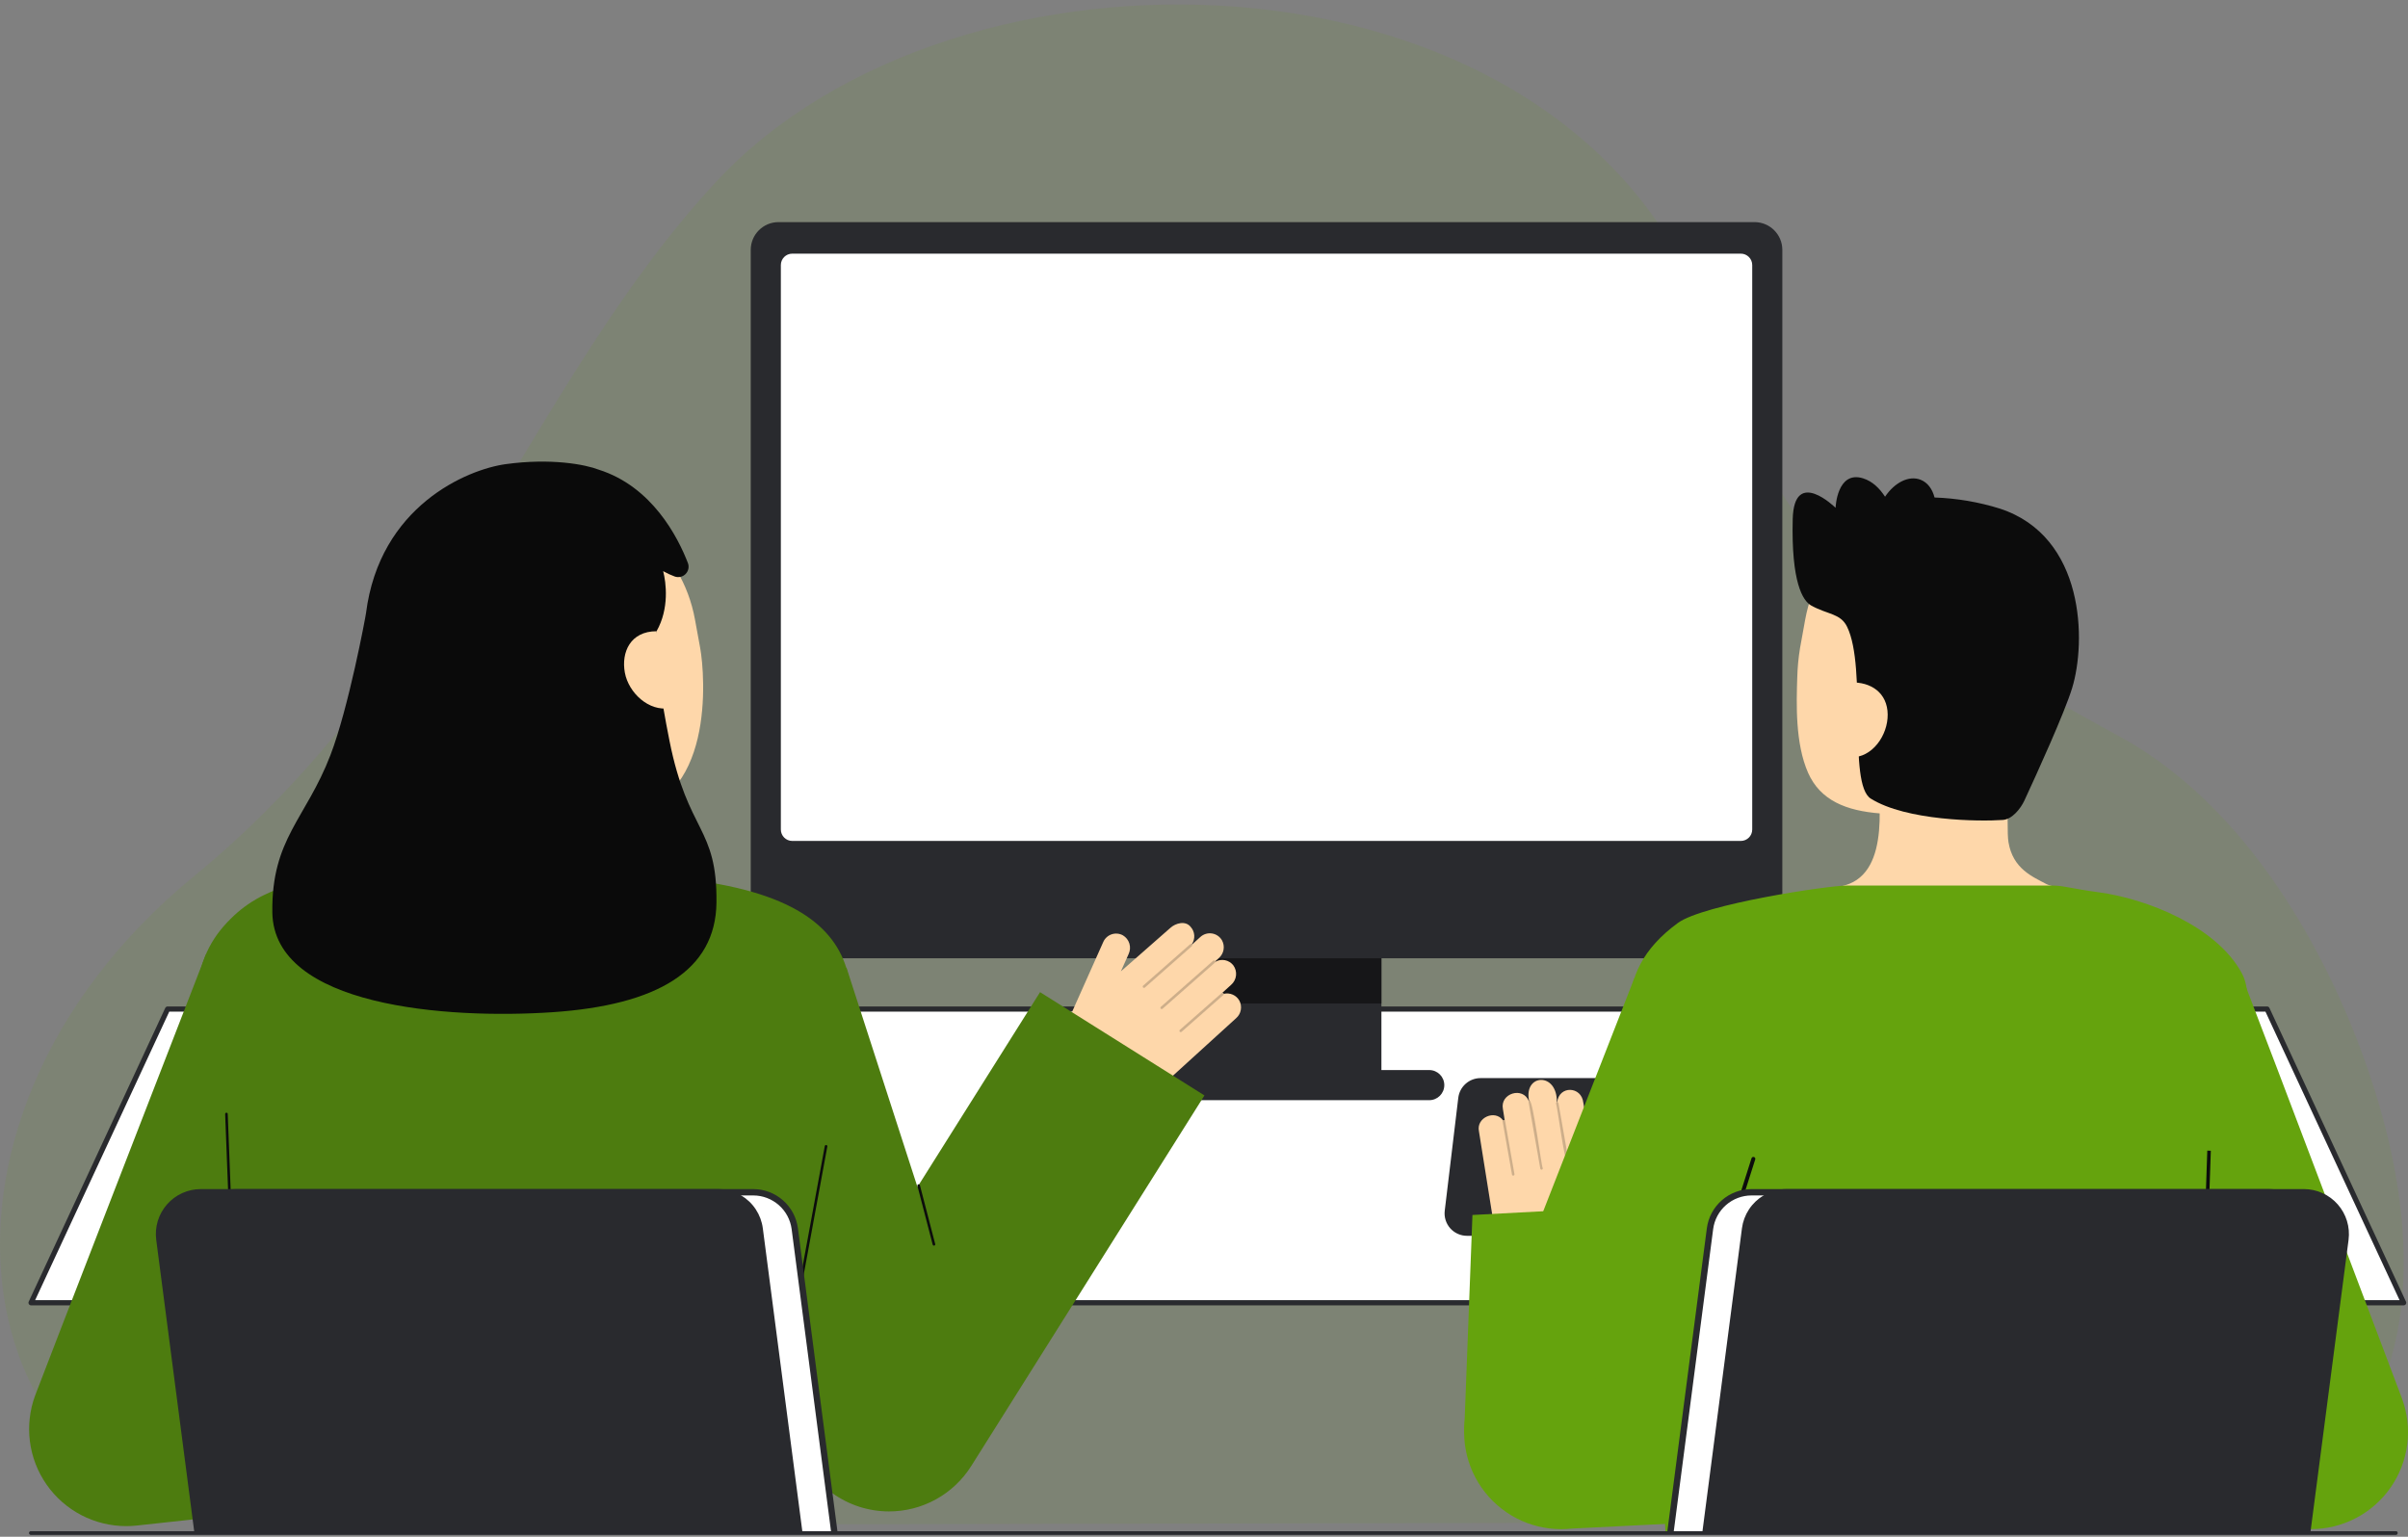 <svg width="376" height="240" viewBox="0 0 376 240" fill="none" xmlns="http://www.w3.org/2000/svg">
<rect x="0" y="0" width="376" height="240" fill="#808080" stroke="none"/>
<g clip-path="url(#clip0_550_16350)">
<path opacity="0.1" d="M335.986 237.652C371.11 237.652 381.811 208.699 371.692 173.243C365.969 153.191 352.736 126.97 331.116 115.103C271.953 82.63 279.926 81.071 265.28 46.507C241.372 -9.917 149.437 -12.094 111.872 28.338C82.644 59.797 70.135 104.146 30.314 136.822C-17.754 176.264 -4.643 238.223 41.528 238.223L335.986 237.652Z" fill="#65A30D"/>
<path d="M375.319 203.454H4.849L26.17 157.586H353.998L375.319 203.454Z" fill="#292A2E"/>
<path d="M375.319 203.454H4.849L26.17 157.586H353.998L375.319 203.454Z" fill="white"/>
<path d="M375.319 203.86H4.851C4.783 203.86 4.716 203.843 4.656 203.81C4.597 203.777 4.546 203.73 4.51 203.673C4.473 203.615 4.452 203.549 4.447 203.481C4.443 203.413 4.456 203.345 4.485 203.284L25.805 157.416C25.837 157.346 25.889 157.288 25.954 157.247C26.018 157.205 26.094 157.184 26.17 157.184H353.997C354.074 157.184 354.149 157.205 354.214 157.246C354.279 157.288 354.331 157.346 354.363 157.416L375.686 203.284C375.715 203.345 375.728 203.413 375.723 203.481C375.719 203.549 375.698 203.614 375.662 203.672C375.625 203.729 375.575 203.776 375.516 203.809C375.456 203.842 375.39 203.86 375.322 203.86H375.319ZM5.486 203.052H374.682L353.741 157.992H26.427L5.486 203.052Z" fill="#292A2E"/>
<path d="M215.703 142.234H179.826V169.341H215.703V142.234Z" fill="#292A2E"/>
<path opacity="0.64" d="M215.704 142.234H179.826V156.715H215.704V142.234Z" fill="#0C0C0C"/>
<path d="M273.964 34.688H121.566C119.169 34.688 117.225 36.63 117.225 39.025V145.321C117.225 147.717 119.169 149.659 121.566 149.659H273.964C276.361 149.659 278.304 147.717 278.304 145.321V39.025C278.304 36.63 276.361 34.688 273.964 34.688Z" fill="#292A2E"/>
<path d="M271.821 39.613H123.708C122.724 39.613 121.927 40.41 121.927 41.394V129.551C121.927 130.535 122.724 131.332 123.708 131.332H271.821C272.805 131.332 273.603 130.535 273.603 129.551V41.394C273.603 40.41 272.805 39.613 271.821 39.613Z" fill="white"/>
<path d="M223.167 167.113H172.362C171.062 167.113 170.008 168.167 170.008 169.466C170.008 170.766 171.062 171.819 172.362 171.819H223.167C224.468 171.819 225.522 170.766 225.522 169.466C225.522 168.167 224.468 167.113 223.167 167.113Z" fill="#292A2E"/>
<path d="M19.705 238.339C17.263 238.338 14.857 237.748 12.692 236.619C10.527 235.489 8.667 233.853 7.271 231.851C5.874 229.849 4.982 227.539 4.671 225.118C4.36 222.697 4.639 220.237 5.484 217.946C6.341 215.621 28.335 158.881 32.165 149.02L58.633 164.413C56.48 169.958 48.68 190.976 42.414 207.907L52.824 206.776L56.099 234.476L21.345 238.25C20.801 238.309 20.253 238.339 19.705 238.339Z" fill="#4D7C0F"/>
<path d="M106.277 137.222C106.184 137.209 103.637 146.789 83.759 145.298C69.998 144.268 66.643 134.906 66.327 134.906C67.811 134.591 70.221 134.264 70.879 133.913C73.046 132.749 74.625 131.332 75.419 128.293C76.041 125.915 76.357 116.763 76.357 112.172L97.533 116.927C97.238 122.107 95.172 134.115 102.412 136.24C103.617 136.589 104.915 136.912 106.277 137.222Z" fill="#FED7AA"/>
<path d="M96.8 127.108C88.452 127.766 77.728 124.244 75.691 113.113L73.854 103.069C71.817 91.938 76.015 81.846 86.502 79.929C96.988 78.012 106.478 85.603 108.515 96.734L109.328 101.18C110.11 105.451 111.694 125.934 96.8 127.108Z" fill="#FED7AA"/>
<path d="M57.285 136.443C49.783 137 42.134 137.811 36.614 142.919C29.967 149.07 28.762 156.633 33.003 177.446C36.652 195.354 35.204 203.18 37.646 236.226C37.718 237.199 37.872 239.213 37.872 239.213L118.119 239.08C118.119 239.08 125.638 195.236 129.789 175.014C132.946 159.64 141.239 140.977 106.276 137.216C106.185 137.206 78.145 134.897 57.285 136.443Z" fill="#4D7C0F"/>
<path d="M37.873 239.418C37.82 239.418 37.77 239.398 37.733 239.362C37.695 239.326 37.673 239.276 37.671 239.224L35.156 173.984C35.155 173.957 35.159 173.931 35.168 173.906C35.177 173.881 35.191 173.858 35.209 173.839C35.227 173.819 35.249 173.803 35.273 173.792C35.297 173.781 35.324 173.775 35.35 173.774C35.377 173.772 35.404 173.775 35.429 173.784C35.455 173.793 35.478 173.807 35.498 173.825C35.517 173.844 35.533 173.866 35.544 173.89C35.554 173.915 35.56 173.942 35.56 173.968L38.075 239.209C38.077 239.262 38.057 239.314 38.021 239.353C37.984 239.393 37.934 239.416 37.88 239.418L37.873 239.418Z" fill="#0C0C0C"/>
<path d="M166.639 159.737L172.277 147.098C172.401 146.82 172.581 146.571 172.807 146.367C173.032 146.163 173.297 146.008 173.586 145.912C173.875 145.816 174.18 145.781 174.483 145.809C174.786 145.838 175.08 145.929 175.345 146.077C175.828 146.366 176.186 146.823 176.35 147.361C176.514 147.898 176.472 148.477 176.233 148.986L175.024 151.696L182.74 144.917C183.584 144.15 185.113 143.746 185.913 144.749C186.247 145.116 186.446 145.584 186.478 146.078C186.511 146.572 186.375 147.062 186.093 147.469C186.103 147.475 186.111 147.482 186.119 147.49C186.124 147.497 186.128 147.504 186.132 147.512L187.434 146.327C187.676 146.107 187.963 145.944 188.275 145.85C188.587 145.756 188.917 145.732 189.239 145.781C189.562 145.83 189.869 145.951 190.14 146.133C190.41 146.316 190.636 146.557 190.801 146.838C191.052 147.286 191.142 147.807 191.055 148.313C190.968 148.819 190.71 149.28 190.324 149.619L189.77 150.124C189.777 150.146 189.78 150.17 189.779 150.194C190.232 149.94 190.761 149.856 191.271 149.956C191.782 150.056 192.239 150.335 192.563 150.741C192.904 151.197 193.061 151.764 193.002 152.33C192.943 152.895 192.672 153.418 192.245 153.793L190.868 155.046C190.9 155.042 190.933 155.046 190.963 155.057C190.993 155.068 191.02 155.086 191.042 155.109C191.067 155.139 191.082 155.174 191.087 155.212C191.554 155.098 192.045 155.141 192.485 155.333C192.926 155.525 193.291 155.857 193.524 156.277C193.76 156.723 193.839 157.235 193.747 157.732C193.656 158.228 193.399 158.679 193.019 159.011L181.402 169.581C179.777 171.06 177.747 172.019 175.573 172.338C173.398 172.656 171.178 172.317 169.197 171.366C167.489 170.546 166.168 169.093 165.515 167.315C164.861 165.537 164.928 163.575 165.7 161.845L166.639 159.737Z" fill="#FED7AA"/>
<g opacity="0.2">
<path d="M178.487 154.213C178.523 154.252 178.573 154.276 178.626 154.278C178.679 154.281 178.731 154.263 178.77 154.228L186.1 147.772C186.14 147.736 186.165 147.686 186.168 147.633C186.171 147.579 186.153 147.527 186.118 147.486C186.082 147.446 186.032 147.422 185.979 147.418C185.925 147.415 185.873 147.433 185.832 147.468L178.503 153.924C178.483 153.942 178.467 153.963 178.455 153.987C178.443 154.011 178.436 154.037 178.435 154.063C178.433 154.09 178.437 154.116 178.445 154.141C178.454 154.167 178.467 154.19 178.485 154.21L178.487 154.213Z" fill="#0C0C0C"/>
</g>
<g opacity="0.2">
<path d="M181.247 157.526C181.283 157.565 181.333 157.588 181.386 157.591C181.439 157.593 181.49 157.575 181.53 157.54L189.71 150.336C189.73 150.318 189.746 150.297 189.758 150.273C189.77 150.249 189.776 150.223 189.778 150.197C189.78 150.17 189.776 150.144 189.768 150.118C189.759 150.093 189.745 150.07 189.728 150.05C189.692 150.012 189.642 149.988 189.589 149.985C189.536 149.981 189.483 149.998 189.442 150.032L181.263 157.237C181.243 157.255 181.226 157.276 181.215 157.3C181.203 157.324 181.196 157.35 181.194 157.376C181.193 157.403 181.196 157.429 181.205 157.454C181.214 157.479 181.227 157.502 181.245 157.522L181.247 157.526Z" fill="#0C0C0C"/>
</g>
<g opacity="0.2">
<path d="M184.216 161.125C184.252 161.164 184.301 161.188 184.354 161.191C184.407 161.193 184.459 161.175 184.499 161.14L191.024 155.393C191.064 155.357 191.088 155.307 191.092 155.254C191.095 155.2 191.077 155.148 191.041 155.107C191.006 155.067 190.956 155.043 190.902 155.039C190.849 155.036 190.796 155.054 190.756 155.09L184.231 160.837C184.211 160.854 184.195 160.876 184.183 160.9C184.171 160.923 184.165 160.949 184.163 160.976C184.161 161.002 184.165 161.029 184.174 161.054C184.182 161.079 184.196 161.102 184.213 161.122L184.216 161.125Z" fill="#0C0C0C"/>
</g>
<path d="M104.539 115.699C103.101 108.48 102.442 103.664 102.517 98.583C104.542 95.033 104.01 90.959 103.549 89.198C104.13 89.529 104.737 89.81 105.364 90.038C105.656 90.139 105.971 90.156 106.271 90.084C106.572 90.013 106.846 89.858 107.061 89.636C107.276 89.415 107.424 89.137 107.486 88.834C107.549 88.532 107.524 88.218 107.414 87.93C105.847 83.875 101.819 75.995 93.505 73.355C91.412 72.541 86.066 71.513 78.972 72.485C72.938 73.313 59.274 79.034 57.149 95.772V95.781C57.078 96.337 54.437 110.546 51.59 117.945C47.762 127.892 42.387 130.983 42.523 142.459C42.699 157.221 69.852 159.186 86.233 158.082C102.614 156.978 111.754 151.595 111.873 140.957C112.002 129.036 107.414 130.143 104.539 115.699Z" fill="#0A0A0A"/>
<path d="M104.543 110.58C101.357 111.162 98.15 108.227 97.567 105.042C96.984 101.857 98.437 98.582 102.517 98.582L104.543 110.58Z" fill="#FED7AA"/>
<path d="M138.822 236.045C135.616 236.044 132.493 235.029 129.901 233.144C127.309 231.26 125.381 228.603 124.394 225.555L103.331 160.451L132.18 151.129L143.257 185.372L162.4 154.947L188.069 171.077L151.652 228.958C150.287 231.127 148.395 232.915 146.151 234.154C143.907 235.393 141.385 236.044 138.822 236.045Z" fill="#4D7C0F"/>
<path d="M121.826 218.068C121.813 218.068 121.801 218.067 121.788 218.065C121.736 218.055 121.689 218.025 121.659 217.981C121.628 217.936 121.617 217.882 121.627 217.829L128.787 178.986C128.791 178.96 128.801 178.935 128.816 178.913C128.83 178.89 128.849 178.871 128.871 178.856C128.893 178.841 128.917 178.83 128.943 178.825C128.969 178.819 128.996 178.819 129.022 178.824C129.048 178.828 129.073 178.838 129.095 178.853C129.118 178.867 129.137 178.886 129.152 178.908C129.167 178.93 129.178 178.954 129.183 178.98C129.189 179.006 129.189 179.033 129.184 179.059L122.024 217.904C122.015 217.95 121.991 217.992 121.954 218.022C121.918 218.052 121.873 218.068 121.826 218.068Z" fill="#0C0C0C"/>
<path d="M145.834 194.539C145.789 194.539 145.745 194.524 145.71 194.497C145.675 194.469 145.649 194.431 145.638 194.388L143.253 185.206C143.239 185.154 143.247 185.099 143.274 185.053C143.301 185.007 143.346 184.973 143.398 184.96C143.45 184.946 143.505 184.954 143.551 184.981C143.597 185.008 143.631 185.053 143.644 185.104L146.029 194.286C146.037 194.316 146.038 194.347 146.032 194.378C146.025 194.408 146.012 194.436 145.993 194.461C145.974 194.485 145.95 194.505 145.922 194.518C145.895 194.532 145.864 194.539 145.833 194.539H145.834Z" fill="#0C0C0C"/>
<path d="M308.101 193.001H229.064C228.569 193.001 228.08 192.896 227.629 192.693C227.178 192.49 226.775 192.194 226.447 191.825C226.119 191.455 225.873 191.02 225.725 190.548C225.577 190.076 225.531 189.579 225.59 189.088L227.705 171.451C227.807 170.602 228.216 169.82 228.857 169.252C229.497 168.684 230.323 168.371 231.179 168.371H308.101C309.028 168.371 309.918 168.74 310.574 169.395C311.23 170.051 311.599 170.94 311.599 171.868V189.505C311.599 190.432 311.23 191.321 310.574 191.976C309.918 192.632 309.028 193 308.101 193.001Z" fill="#292A2E"/>
<path d="M250.444 193.165L253.824 180.202C253.898 179.917 253.912 179.62 253.866 179.329C253.819 179.039 253.712 178.761 253.551 178.514C253.391 178.267 253.181 178.056 252.935 177.894C252.689 177.733 252.411 177.624 252.121 177.576C249.716 177.122 249.423 180.433 248.967 182.02L247.232 172.234C246.967 169.594 243.416 169.507 243.153 172.137C243.134 172.134 243.115 172.138 243.098 172.147C243.182 167.339 237.856 167.711 238.768 171.925C238.748 171.937 238.732 171.954 238.718 171.972C237.829 169.641 234.183 170.732 234.675 173.204L234.958 174.982C234.941 174.964 234.921 174.95 234.898 174.94C234.876 174.929 234.851 174.924 234.827 174.923C234.802 174.923 234.777 174.927 234.754 174.936C234.731 174.945 234.71 174.959 234.692 174.976C233.469 173.245 230.471 174.515 230.933 176.681L233.325 191.691C234.693 201.399 248.988 204.657 250.444 193.165Z" fill="#FED7AA"/>
<g opacity="0.2">
<path d="M244.824 181.831C244.299 181.782 243.175 172.648 242.965 172.362C242.956 172.311 242.968 172.259 242.997 172.216C243.027 172.174 243.073 172.145 243.124 172.136C243.175 172.127 243.228 172.139 243.27 172.168C243.313 172.198 243.342 172.244 243.351 172.295L244.986 181.604C244.991 181.629 244.99 181.656 244.984 181.681C244.979 181.706 244.968 181.73 244.953 181.751C244.938 181.772 244.919 181.79 244.897 181.804C244.875 181.818 244.85 181.827 244.824 181.831Z" fill="#0C0C0C"/>
</g>
<g opacity="0.2">
<path d="M240.735 182.668C240.684 182.676 240.632 182.663 240.59 182.633C240.549 182.603 240.521 182.557 240.513 182.507L238.684 172.117C238.675 172.066 238.687 172.014 238.717 171.971C238.746 171.929 238.792 171.9 238.843 171.891C239.379 171.842 240.684 182.221 240.898 182.439C240.903 182.465 240.902 182.491 240.897 182.517C240.891 182.543 240.88 182.567 240.865 182.588C240.85 182.61 240.83 182.628 240.808 182.641C240.785 182.655 240.76 182.664 240.735 182.668Z" fill="#0C0C0C"/>
</g>
<g opacity="0.2">
<path d="M236.312 183.598C236.261 183.606 236.209 183.593 236.168 183.563C236.126 183.532 236.098 183.487 236.09 183.436L234.631 175.149C234.624 175.099 234.637 175.048 234.667 175.006C234.697 174.965 234.741 174.937 234.791 174.929C234.841 174.92 234.893 174.931 234.935 174.96C234.977 174.988 235.006 175.032 235.017 175.082L236.476 183.369C236.48 183.394 236.48 183.421 236.474 183.447C236.468 183.472 236.458 183.496 236.442 183.518C236.427 183.539 236.408 183.557 236.385 183.571C236.363 183.585 236.338 183.594 236.312 183.598Z" fill="#0C0C0C"/>
</g>
<path d="M130.296 239.414H36.341L30.37 193.565C30.25 192.645 30.328 191.71 30.599 190.822C30.869 189.935 31.326 189.115 31.939 188.418C32.551 187.721 33.305 187.162 34.151 186.78C34.997 186.397 35.914 186.199 36.843 186.199H117.627C119.213 186.199 120.745 186.775 121.936 187.82C123.128 188.866 123.898 190.309 124.104 191.88L130.296 239.414Z" fill="white"/>
<path d="M124.593 191.82C124.369 190.13 123.54 188.579 122.259 187.454C120.978 186.329 119.332 185.707 117.627 185.703H36.842C35.955 185.704 35.076 185.873 34.251 186.2C33.902 186.337 33.565 186.503 33.244 186.697C32.067 187.398 31.121 188.428 30.523 189.66C29.925 190.892 29.7 192.272 29.877 193.63L35.844 239.414H36.842L30.863 193.505C30.752 192.655 30.824 191.791 31.074 190.971C31.323 190.151 31.745 189.393 32.311 188.749C32.877 188.105 33.574 187.588 34.355 187.234C35.137 186.881 35.984 186.697 36.842 186.697H117.627C119.091 186.701 120.503 187.235 121.604 188.2C122.704 189.165 123.417 190.495 123.61 191.945L129.795 239.414H130.798L124.593 191.82Z" fill="#292A2E"/>
<path d="M124.815 239.414H30.859L24.888 193.565C24.768 192.645 24.846 191.71 25.116 190.822C25.387 189.934 25.843 189.115 26.456 188.418C27.068 187.72 27.823 187.162 28.669 186.779C29.514 186.397 30.432 186.199 31.36 186.199H112.144C113.729 186.199 115.26 186.776 116.451 187.821C117.642 188.867 118.411 190.309 118.616 191.88L124.815 239.414Z" fill="#292A2E"/>
<path d="M119.111 191.82C118.973 190.767 118.597 189.759 118.014 188.872C117.43 187.984 116.652 187.241 115.739 186.697C115.418 186.504 115.081 186.338 114.732 186.2C113.909 185.872 113.031 185.704 112.145 185.703H31.36C30.361 185.703 29.373 185.915 28.463 186.327C27.553 186.739 26.741 187.34 26.081 188.09C25.422 188.84 24.93 189.723 24.64 190.678C24.349 191.634 24.265 192.64 24.395 193.63L30.358 239.414H31.36L25.381 193.505C25.27 192.655 25.342 191.791 25.592 190.971C25.842 190.151 26.264 189.393 26.829 188.749C27.395 188.105 28.092 187.588 28.873 187.234C29.655 186.881 30.503 186.697 31.36 186.697H112.144C113.608 186.701 115.02 187.235 116.12 188.2C117.221 189.165 117.933 190.495 118.127 191.945L124.312 239.414H125.315L119.111 191.82Z" fill="#292A2E"/>
<path d="M284.293 139.221C284.386 139.209 285.415 156.267 305.243 154.78C318.97 153.752 323.865 139.197 324.179 139.197C322.699 138.883 320.207 138.426 319.55 138.075C317.388 136.915 314.309 135.707 313.613 131.512C313.211 129.093 313.892 116.724 313.682 114.277L293.016 118.977C293.31 124.144 295.371 136.122 288.149 138.242C286.949 138.594 285.653 138.917 284.293 139.221Z" fill="#FED7AA"/>
<path d="M293.598 127.037C301.919 127.679 312.601 124.15 314.613 113.052L316.427 103.039C318.439 91.941 314.237 81.889 303.782 79.997C293.326 78.104 283.881 85.686 281.87 96.783L281.067 101.216C280.817 102.743 280.673 104.285 280.633 105.832C280.499 109.919 280.31 116.135 282.331 120.7C284.243 125.012 288.283 126.627 293.598 127.037Z" fill="#FED7AA"/>
<path d="M312.259 79.427C308.956 78.397 305.529 77.815 302.071 77.695C301.736 76.376 300.99 75.352 299.892 74.922C298.064 74.208 295.83 75.358 294.344 77.573C293.518 76.307 292.399 75.167 290.915 74.704C286.822 73.43 286.619 79.306 286.619 79.306C286.619 79.306 280.129 72.906 279.926 81.069C279.681 90.946 281.497 93.842 282.822 94.573C285.438 96.017 287.387 95.773 288.422 97.898C291.558 104.331 288.484 122.452 292.113 124.721C297.671 128.196 309.057 128.317 312.755 128.053C314.177 127.951 315.508 126.304 316.107 125.01C318.041 120.836 322.354 111.372 323.555 107.458C325.77 100.237 325.603 83.781 312.259 79.427Z" fill="#0C0C0C"/>
<path d="M289.629 118.247C292.839 117.899 295.068 114.184 294.72 110.975C294.371 107.765 291.577 106.28 288.367 106.628L286.946 108.957L286.869 118.545L289.629 118.247Z" fill="#FED7AA"/>
<path d="M343.251 236.738L343.35 236.744C343.35 236.744 343.279 234.828 343.251 236.738Z" fill="#333333"/>
<path d="M255.788 176.963C256.416 184.322 259.464 230.23 260.066 239.293H343.11C343.579 231.118 345.686 195.375 347.465 179.388C349.162 164.134 352.494 156.497 350.052 151.987C346.061 144.617 335.157 140.357 327.721 139.351C323.181 138.737 322.245 138.297 320.394 138.297H288.421C285.38 138.297 265.964 141.224 261.984 144.149C250.969 152.244 254.458 161.37 255.788 176.963Z" fill="#65A30D"/>
<path d="M360.841 238.812C363.284 238.812 365.69 238.222 367.856 237.092C370.021 235.963 371.881 234.327 373.278 232.324C374.675 230.322 375.567 228.011 375.878 225.59C376.189 223.169 375.91 220.708 375.064 218.418C374.207 216.092 354.093 162.864 350.265 153L321.912 164.481C324.065 170.026 331.866 191.046 338.132 207.979L327.721 206.847L324.444 236.975L359.201 238.722C359.745 238.782 360.293 238.812 360.841 238.812Z" fill="#65A30D"/>
<path d="M344.66 179.697L342.62 239.285L343.172 239.304L345.212 179.715L344.66 179.697Z" fill="#0C0C0C"/>
<path d="M243.776 238.816C241.333 238.815 238.927 238.226 236.762 237.096C234.596 235.966 232.736 234.331 231.339 232.328C229.943 230.325 229.051 228.015 228.74 225.594C228.429 223.172 228.708 220.712 229.553 218.421C230.411 216.096 251.367 162.632 255.195 152.77L282.705 164.486C280.552 170.032 272.751 191.051 266.485 207.984L276.896 206.853L280.173 236.98L245.417 238.727C244.872 238.786 244.324 238.816 243.776 238.816Z" fill="#65A30D"/>
<path d="M266.42 204.45C266.372 204.45 266.325 204.439 266.283 204.417C266.24 204.396 266.203 204.365 266.175 204.326C266.147 204.288 266.128 204.243 266.121 204.196C266.113 204.149 266.117 204.101 266.131 204.055L273.492 180.895C273.503 180.856 273.522 180.82 273.547 180.789C273.573 180.757 273.604 180.731 273.64 180.712C273.676 180.693 273.715 180.681 273.755 180.677C273.796 180.673 273.836 180.678 273.875 180.69C273.914 180.702 273.95 180.722 273.98 180.749C274.011 180.775 274.036 180.807 274.054 180.843C274.073 180.88 274.083 180.919 274.086 180.96C274.088 181 274.083 181.041 274.069 181.079L266.709 204.236C266.69 204.298 266.652 204.352 266.6 204.391C266.548 204.429 266.485 204.45 266.42 204.45Z" fill="#0C0C0C"/>
<path d="M360.743 193.565L354.769 239.414H260.817L267.01 191.88C267.215 190.309 267.985 188.867 269.176 187.822C270.367 186.776 271.898 186.2 273.483 186.199H354.267C355.196 186.199 356.114 186.396 356.96 186.779C357.806 187.161 358.561 187.719 359.174 188.416C359.787 189.114 360.244 189.933 360.515 190.821C360.785 191.709 360.863 192.644 360.743 193.565Z" fill="white"/>
<path d="M359.547 188.091C359.064 187.542 358.498 187.071 357.87 186.697C357.547 186.504 357.209 186.337 356.859 186.2C356.034 185.873 355.155 185.704 354.268 185.703H273.483C271.778 185.708 270.132 186.33 268.852 187.455C267.571 188.58 266.741 190.131 266.518 191.82L260.316 239.414H261.318L267.504 191.945C267.696 190.495 268.408 189.164 269.507 188.199C270.607 187.234 272.02 186.7 273.483 186.697H354.268C355.126 186.698 355.973 186.881 356.755 187.235C357.536 187.589 358.233 188.105 358.799 188.75C359.365 189.394 359.788 190.151 360.038 190.971C360.288 191.791 360.361 192.655 360.251 193.505L354.268 239.414H355.27L361.233 193.63C361.363 192.64 361.279 191.634 360.988 190.679C360.698 189.723 360.206 188.841 359.547 188.091Z" fill="#292A2E"/>
<path d="M366.226 193.565L360.251 239.414H266.299L272.493 191.88C272.641 190.743 273.086 189.666 273.784 188.756C274.482 187.845 275.407 187.135 276.467 186.696C277.258 186.366 278.107 186.197 278.965 186.199H359.753C360.682 186.199 361.599 186.398 362.445 186.78C363.29 187.163 364.044 187.721 364.657 188.418C365.269 189.115 365.726 189.935 365.997 190.822C366.267 191.71 366.345 192.645 366.226 193.565Z" fill="#292A2E"/>
<path d="M365.029 188.091C364.369 187.341 363.558 186.741 362.648 186.329C361.739 185.918 360.752 185.704 359.753 185.703H278.965C277.7 185.705 276.46 186.048 275.375 186.697C274.461 187.241 273.683 187.984 273.098 188.871C272.514 189.759 272.138 190.767 271.999 191.82L265.798 239.414H266.8L272.985 191.945C273.177 190.495 273.889 189.164 274.989 188.199C276.088 187.234 277.501 186.7 278.964 186.697H359.753C360.611 186.697 361.459 186.881 362.24 187.234C363.022 187.588 363.719 188.104 364.284 188.749C364.85 189.393 365.272 190.151 365.522 190.971C365.771 191.791 365.843 192.655 365.732 193.505L359.753 239.414H360.752L366.719 193.63C366.847 192.64 366.762 191.634 366.471 190.679C366.179 189.723 365.688 188.841 365.029 188.091Z" fill="#292A2E"/>
<path d="M4.831 239.698H374.096C374.171 239.698 374.243 239.669 374.296 239.616C374.35 239.563 374.379 239.491 374.379 239.416C374.379 239.341 374.35 239.269 374.296 239.216C374.243 239.163 374.171 239.133 374.096 239.133H4.831C4.756 239.133 4.684 239.163 4.631 239.216C4.578 239.269 4.548 239.341 4.548 239.416C4.548 239.491 4.578 239.563 4.631 239.616C4.684 239.669 4.756 239.698 4.831 239.698Z" fill="#292A2E"/>
<g opacity="0.65">
<path d="M4.831 239.698H374.096C374.171 239.698 374.243 239.669 374.296 239.616C374.35 239.563 374.379 239.491 374.379 239.416C374.379 239.341 374.35 239.269 374.296 239.216C374.243 239.163 374.171 239.133 374.096 239.133H4.831C4.756 239.133 4.684 239.163 4.631 239.216C4.578 239.269 4.548 239.341 4.548 239.416C4.548 239.491 4.578 239.563 4.631 239.616C4.684 239.669 4.756 239.698 4.831 239.698Z" fill="#292A2E"/>
</g>
<path d="M228.617 223.908L229.917 189.747L247.876 188.797L249.51 223.908H228.617Z" fill="#65A30D"/>
</g>
<defs>
<clipPath id="clip0_550_16350">
<rect width="376" height="239" fill="white" transform="translate(0 0.699)"/>
</clipPath>
</defs>
</svg>

